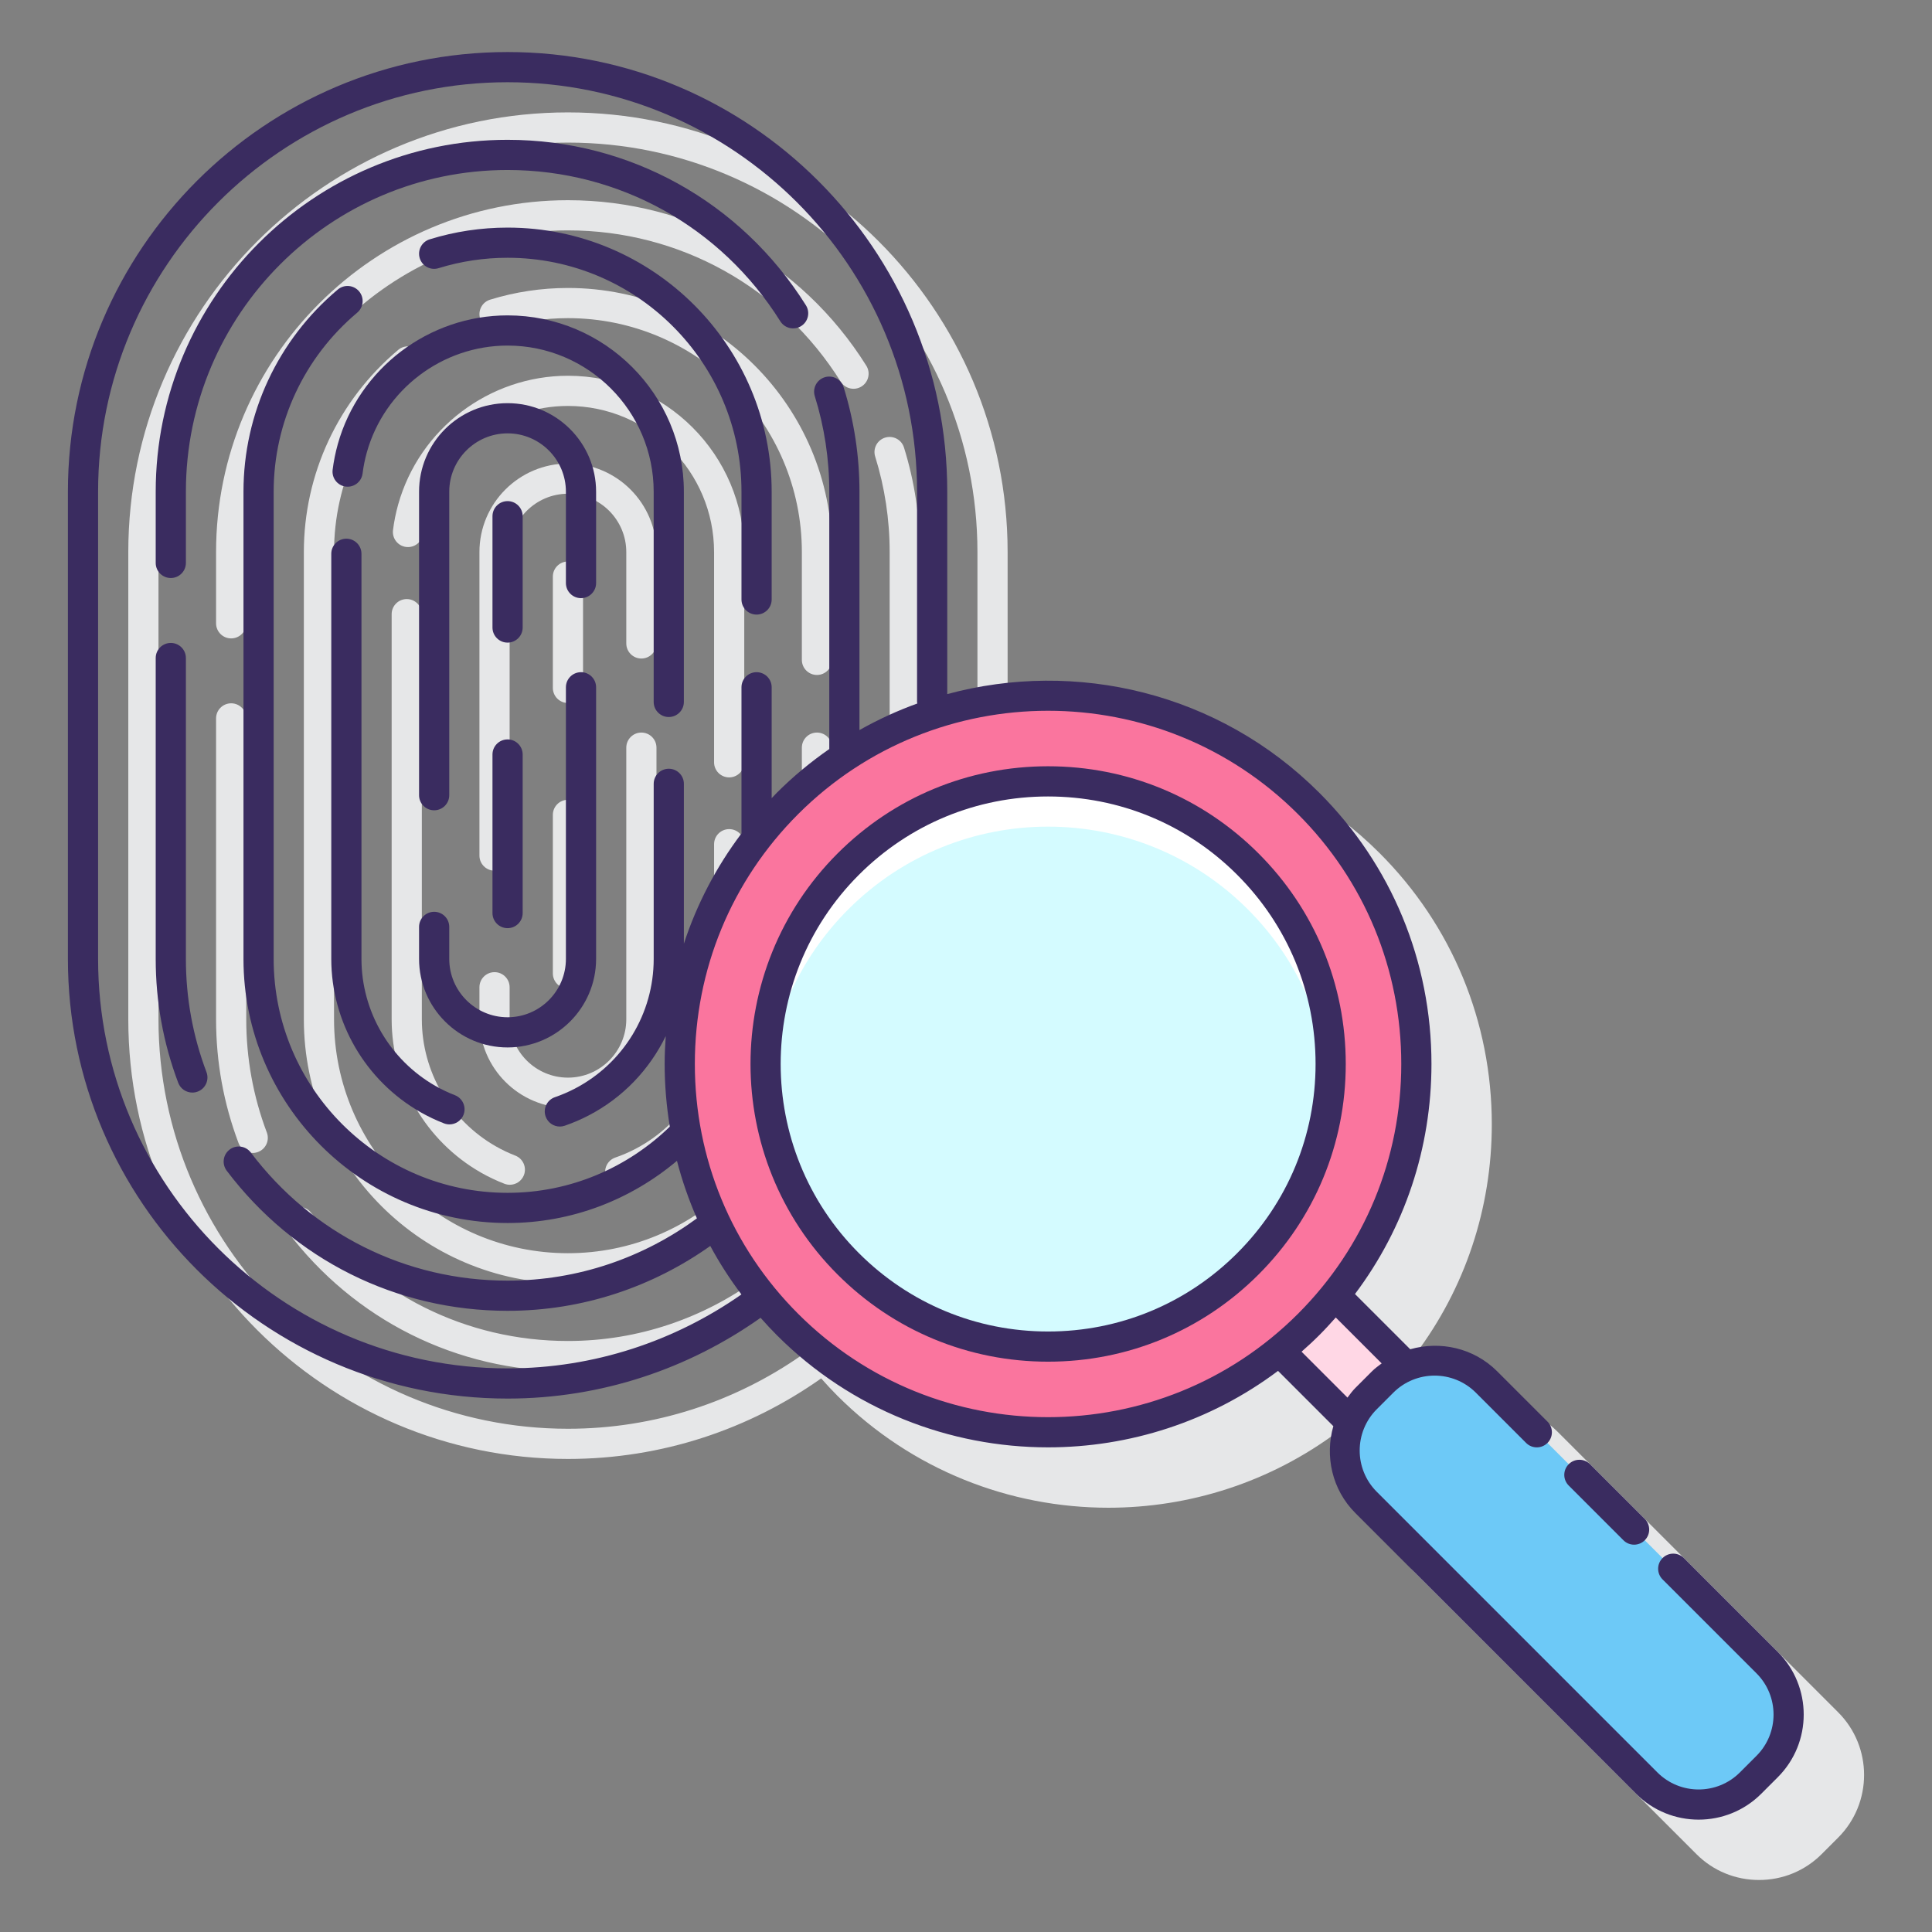 <svg id="Layer_1" enable-background="new 0 0 128 128" height="512" viewBox="0 0 128 128" width="512" xmlns="http://www.w3.org/2000/svg"><rect x="0" y="0" width="128" height="128" fill="#808080" stroke="none"/><g><g><g><path d="m16.315 67.53v-19.934c0-.552-.447-1-1-1s-1 .448-1 1v19.934c0 2.824.502 5.586 1.492 8.209.151.4.531.647.936.647.117 0 .237-.021.354-.065.517-.195.777-.772.582-1.289-.905-2.395-1.364-4.92-1.364-7.502z" fill="#e6e7e8"/></g><g><path d="m37.629 15.263c7.38 0 14.136 3.748 18.071 10.026.294.467.91.609 1.379.316.468-.293.609-.911.316-1.378-4.305-6.865-11.694-10.963-19.767-10.963-12.855 0-23.313 10.458-23.313 23.314v4.718c0 .552.447 1 1 1s1-.448 1-1v-4.718c0-11.754 9.562-21.315 21.314-21.315z" fill="#e6e7e8"/></g><g><path d="m37.629 19.079c-1.758 0-3.494.261-5.16.776-.528.164-.823.723-.66 1.251.163.527.726.822 1.25.66 1.476-.456 3.013-.688 4.57-.688 8.545 0 15.496 6.952 15.496 15.498v7.142c0 .552.447 1 1 1s1-.448 1-1v-7.142c0-9.647-7.849-17.497-17.496-17.497z" fill="#e6e7e8"/></g><g><path d="m34.139 76.561c-.442-.171-.877-.378-1.29-.614-.001 0-.001 0-.002-.001-3.022-1.725-4.899-4.949-4.899-8.416v-25.259-.001s0-.001 0-.001v-1.579c0-.552-.447-1-1-1s-1 .448-1 1v1.578.001s0 .001 0 .001v25.26c0 4.181 2.263 8.07 5.906 10.151l.003.003c.5.285 1.025.535 1.56.742.119.046.241.068.361.068.4 0 .779-.243.933-.639.198-.516-.058-1.095-.572-1.294z" fill="#e6e7e8"/></g><g><path d="m37.629 24.895c-5.216 0-9.842 3.509-11.25 8.533-.156.557-.271 1.126-.341 1.695-.068.548.321 1.047.869 1.115.042.005.083.007.124.007.498 0 .929-.371.991-.877.059-.468.153-.939.282-1.4 1.167-4.165 5.001-7.073 9.324-7.073 5.338 0 9.681 4.343 9.681 9.682v12.349.002 1.576c0 .552.447 1 1 1s1-.448 1-1v-1.576-.002-12.349c.001-6.442-5.24-11.682-11.68-11.682z" fill="#e6e7e8"/></g><g><path d="m42.493 48.534c-.553 0-1 .448-1 1v17.996c0 2.131-1.733 3.866-3.864 3.866s-3.865-1.734-3.865-3.866v-2.122c0-.552-.447-1-1-1s-1 .448-1 1v2.122c0 3.234 2.631 5.866 5.865 5.866 3.233 0 5.864-2.631 5.864-5.866v-17.996c0-.552-.447-1-1-1z" fill="#e6e7e8"/></g><g><path d="m37.629 30.711c-3.234 0-5.865 2.631-5.865 5.866v20.107c0 .552.447 1 1 1s1-.448 1-1v-20.107c0-2.131 1.734-3.866 3.865-3.866s3.864 1.734 3.864 3.866v6.052c0 .552.447 1 1 1s1-.448 1-1v-6.052c0-3.235-2.631-5.866-5.864-5.866z" fill="#e6e7e8"/></g><g><path d="m36.628 64.492c0 .552.447 1 1 1s1-.448 1-1v-10.505c0-.552-.447-1-1-1s-1 .448-1 1z" fill="#e6e7e8"/></g><g><path d="m37.628 46.575c.553 0 1-.448 1-1v-7.375c0-.552-.447-1-1-1s-1 .448-1 1v7.375c0 .552.447 1 1 1z" fill="#e6e7e8"/></g><g><path d="m121.786 113.447-18.594-18.594c-1.559-1.558-3.778-2.027-5.761-1.461l-3.661-3.661c3.286-4.369 5.065-9.665 5.066-15.24 0-6.795-2.639-13.177-7.432-17.969-6.665-6.665-16.141-8.84-24.647-6.538v-13.408c0-16.062-13.067-29.129-29.129-29.129s-29.128 13.068-29.128 29.129v30.954c0 16.062 13.067 29.129 29.129 29.129 6.243 0 12.028-1.981 16.775-5.337.343.387.695.769 1.064 1.138 4.954 4.954 11.461 7.431 17.969 7.431 5.371 0 10.739-1.692 15.237-5.067l3.644 3.645c-.15.524-.231 1.071-.231 1.632 0 1.57.608 3.043 1.713 4.147l18.594 18.594c1.104 1.104 2.576 1.712 4.146 1.712s3.043-.608 4.147-1.712l1.099-1.099c2.286-2.288 2.286-6.009 0-8.296zm-84.157-18.788c-14.959 0-27.129-12.17-27.129-27.129v-30.954c0-14.959 12.17-27.129 27.129-27.129s27.129 12.17 27.129 27.129v13.928c0 .036.017.067.021.102-1.316.475-2.599 1.063-3.837 1.762v-15.791c0-2.361-.354-4.691-1.05-6.926-.164-.527-.722-.82-1.253-.657-.527.165-.821.725-.657 1.252.637 2.042.96 4.171.96 6.33v17.048c-1.221.849-2.387 1.81-3.475 2.898-.117.117-.227.24-.342.359v-7.347c0-.552-.447-1-1-1s-1 .448-1 1v9.685c-1.675 2.22-2.956 4.681-3.815 7.297v-9.007-1.578c0-.552-.447-1-1-1s-1 .448-1 1v1.578 10.021c0 3.625-2.005 6.919-5.232 8.598-.421.219-.862.408-1.311.562-.522.18-.8.749-.62 1.271.143.415.53.675.945.675.107 0 .218-.018.325-.055.542-.187 1.074-.415 1.582-.679 2.278-1.184 4.03-3.047 5.109-5.257-.044.612-.073 1.226-.073 1.846 0 1.414.121 2.807.345 4.175-2.789 2.694-6.576 4.362-10.752 4.362-8.545 0-15.497-6.953-15.497-15.498v-30.953c0-4.581 2.019-8.905 5.537-11.864.423-.355.478-.986.122-1.409-.356-.422-.986-.478-1.409-.122-3.972 3.34-6.25 8.222-6.25 13.395v30.953c0 9.648 7.85 17.498 17.497 17.498 4.272 0 8.187-1.543 11.228-4.096.337 1.3.779 2.566 1.317 3.79-3.524 2.579-7.853 4.122-12.545 4.122-6.734 0-12.936-3.094-17.013-8.489-.333-.441-.962-.528-1.4-.195-.441.333-.528.96-.195 1.401 4.459 5.899 11.241 9.283 18.608 9.283 5.002 0 9.638-1.589 13.439-4.281.603 1.116 1.294 2.188 2.066 3.21-4.398 3.075-9.742 4.886-15.504 4.886z" fill="#e6e7e8"/></g></g><g><g><path d="m88.434 85.809 4.917 4.917c-.845.261-1.629.724-2.293 1.388s-1.126 1.448-1.388 2.293l-4.917-4.917c.674-.533 1.317-1.116 1.941-1.74s1.207-1.267 1.74-1.941z" fill="#ffd7e5"/></g><path d="m86.698 87.753c-9.518 9.518-25.004 9.518-34.523 0s-9.519-25.005-.001-34.524 25.006-9.518 34.525 0 9.517 25.006-.001 34.524z" fill="#fa759e"/><circle cx="69.436" cy="70.491" fill="#d4fbff" r="18.724"/><g><path d="m56.197 60.251c7.312-7.312 19.167-7.312 26.479 0 3.274 3.274 5.07 7.46 5.413 11.74.422-5.279-1.375-10.702-5.413-14.74-7.312-7.312-19.167-7.312-26.479 0-4.038 4.038-5.834 9.461-5.412 14.74.341-4.28 2.138-8.466 5.412-11.74z" fill="#fff"/></g><path d="m117.079 110.155-18.594-18.594c-1.892-1.892-4.988-1.892-6.88 0l-1.099 1.099c-1.892 1.892-1.892 4.988 0 6.88l18.594 18.594c1.892 1.892 4.988 1.892 6.88 0l1.099-1.099c1.892-1.892 1.892-4.988 0-6.88z" fill="#6dc9f7"/><g fill="#3a2c60"><path d="m12.316 63.53v-19.934c0-.552-.447-1-1-1s-1 .448-1 1v19.934c0 2.824.502 5.586 1.492 8.209.151.4.531.647.936.647.117 0 .237-.021.354-.065.517-.195.777-.772.582-1.289-.905-2.395-1.364-4.92-1.364-7.502z"/><path d="m33.629 11.263c7.38 0 14.136 3.748 18.07 10.025.294.467.911.608 1.379.316.468-.293.609-.91.316-1.378-4.303-6.865-11.692-10.963-19.765-10.963-12.855 0-23.313 10.458-23.313 23.314v4.718c0 .552.447 1 1 1s1-.448 1-1v-4.718c0-11.752 9.561-21.314 21.313-21.314z"/><path d="m33.629 15.079c-1.759 0-3.495.261-5.161.777-.527.163-.822.723-.659 1.251.163.527.721.826 1.251.659 1.474-.456 3.012-.688 4.569-.688 8.545 0 15.496 6.953 15.496 15.498v7.142c0 .552.447 1 1 1s1-.448 1-1v-7.142c0-9.647-7.848-17.497-17.496-17.497z"/><path d="m30.139 72.56c-.442-.171-.877-.378-1.29-.614-.001 0-.001 0-.002-.001-3.022-1.725-4.899-4.949-4.899-8.416v-25.259-.001s0-.001 0-.001v-1.578c0-.552-.447-1-1-1s-1 .448-1 1v1.578.001s0 .001 0 .001v25.26c0 4.181 2.263 8.07 5.906 10.151l.003.003c.5.285 1.025.535 1.56.742.119.046.241.068.361.068.4 0 .779-.243.933-.639.198-.516-.057-1.095-.572-1.295z"/><path d="m33.629 20.895c-5.216 0-9.842 3.509-11.25 8.533v.001c-.156.557-.27 1.127-.341 1.694-.068.548.321 1.047.869 1.115.042.005.083.007.124.007.498 0 .929-.371.991-.877.059-.468.153-.938.282-1.4 1.167-4.165 5.001-7.073 9.324-7.073 5.337 0 9.68 4.343 9.68 9.682v12.349.002 1.576c0 .552.447 1 1 1s1-.448 1-1v-1.576-.002-12.349c.001-6.441-5.238-11.682-11.679-11.682z"/><path d="m38.493 44.534c-.553 0-1 .448-1 1v17.996c0 2.131-1.733 3.866-3.864 3.866s-3.865-1.734-3.865-3.866v-2.121c0-.552-.447-1-1-1s-1 .448-1 1v2.121c0 3.234 2.631 5.866 5.865 5.866 3.233 0 5.864-2.631 5.864-5.866v-17.996c0-.552-.447-1-1-1z"/><path d="m33.629 26.711c-3.234 0-5.865 2.631-5.865 5.866v20.107c0 .552.447 1 1 1s1-.448 1-1v-20.107c0-2.131 1.734-3.866 3.865-3.866s3.864 1.734 3.864 3.866v6.052c0 .552.447 1 1 1s1-.448 1-1v-6.052c0-3.234-2.63-5.866-5.864-5.866z"/><path d="m32.628 60.493c0 .552.447 1 1 1s1-.448 1-1v-10.505c0-.552-.447-1-1-1s-1 .448-1 1z"/><path d="m33.628 42.575c.553 0 1-.448 1-1v-7.375c0-.552-.447-1-1-1s-1 .448-1 1v7.375c0 .552.447 1 1 1z"/><path d="m83.383 56.544c-3.725-3.726-8.678-5.777-13.946-5.777-5.269 0-10.222 2.052-13.947 5.777-7.689 7.69-7.689 20.203 0 27.894 3.726 3.726 8.679 5.777 13.947 5.777s10.222-2.051 13.946-5.777c3.726-3.726 5.777-8.679 5.777-13.947s-2.051-10.222-5.777-13.947zm-1.414 26.48c-3.348 3.348-7.798 5.191-12.532 5.191s-9.186-1.843-12.533-5.191c-6.91-6.911-6.91-18.155 0-25.065 3.348-3.348 7.799-5.191 12.533-5.191s9.185 1.844 12.532 5.191 5.191 7.798 5.191 12.533c0 4.733-1.843 9.184-5.191 12.532z"/><path d="m117.786 109.448-6.223-6.222c-.391-.391-1.023-.391-1.414 0s-.391 1.023 0 1.414l6.223 6.222c1.507 1.507 1.507 3.959 0 5.466l-1.099 1.099c-1.508 1.507-3.959 1.507-5.467 0l-18.593-18.594c-1.507-1.507-1.507-3.959 0-5.466l1.099-1.099c1.508-1.507 3.959-1.507 5.467 0l3.331 3.331c.391.391 1.023.391 1.414 0s.391-1.023 0-1.414l-3.331-3.331c-1.559-1.559-3.779-2.028-5.762-1.462l-3.66-3.66c3.286-4.369 5.066-9.665 5.067-15.241 0-6.795-2.639-13.176-7.432-17.969-6.666-6.666-16.142-8.839-24.648-6.536v-13.41c0-16.062-13.067-29.128-29.129-29.128s-29.13 13.067-29.13 29.128v30.955c0 16.062 13.067 29.128 29.129 29.128 6.243 0 12.017-1.995 16.763-5.352.347.392.703.779 1.077 1.153 4.954 4.954 11.461 7.431 17.969 7.431 5.371 0 10.739-1.692 15.237-5.067l3.663 3.663c-.566 1.983-.096 4.202 1.462 5.76l18.594 18.594c1.144 1.144 2.646 1.715 4.147 1.715s3.004-.572 4.147-1.715l1.099-1.099c2.286-2.287 2.286-6.007 0-8.294zm-84.158-18.789c-14.959 0-27.129-12.17-27.129-27.128v-30.955c0-14.958 12.17-27.128 27.129-27.128s27.129 12.17 27.129 27.128v13.928c0 .037.014.069.018.104-1.315.475-2.596 1.063-3.833 1.76v-15.791c0-2.358-.354-4.688-1.05-6.926-.165-.527-.728-.82-1.252-.657-.527.164-.822.725-.658 1.252.637 2.045.96 4.175.96 6.331v17.048c-1.221.849-2.387 1.81-3.475 2.897-.117.117-.227.24-.342.359v-7.347c0-.552-.447-1-1-1s-1 .448-1 1v9.685c-1.676 2.221-2.957 4.683-3.816 7.3v-10.588c0-.552-.447-1-1-1s-1 .448-1 1v11.599c0 3.625-2.005 6.92-5.231 8.598-.422.219-.863.409-1.312.563-.522.18-.8.749-.62 1.271.143.415.53.675.945.675.107 0 .218-.018.325-.055.542-.187 1.074-.415 1.583-.68 2.278-1.184 4.031-3.048 5.109-5.258-.044.612-.073 1.227-.073 1.847 0 1.406.12 2.793.342 4.154-2.788 2.701-6.568 4.383-10.748 4.383-8.546 0-15.498-6.953-15.498-15.498v-30.953c0-4.58 2.019-8.905 5.538-11.865.423-.355.478-.986.122-1.409-.355-.423-.986-.478-1.409-.122-3.973 3.341-6.251 8.223-6.251 13.395v30.954c0 9.648 7.85 17.498 17.498 17.498 4.276 0 8.18-1.562 11.221-4.12.338 1.307.782 2.58 1.322 3.812-3.524 2.581-7.851 4.125-12.544 4.125-6.734 0-12.936-3.094-17.013-8.489-.333-.441-.963-.527-1.4-.195-.441.333-.528.96-.195 1.401 4.459 5.899 11.241 9.283 18.608 9.283 5.003 0 9.629-1.603 13.43-4.297.602 1.117 1.292 2.189 2.064 3.212-4.397 3.074-9.732 4.899-15.494 4.899zm19.254-3.613c-4.415-4.415-6.846-10.294-6.847-16.555 0-6.261 2.431-12.14 6.846-16.555 4.564-4.564 10.559-6.846 16.556-6.846 5.994 0 11.991 2.283 16.555 6.846 4.415 4.415 6.846 10.294 6.846 16.555s-2.432 12.14-6.847 16.555c-9.13 9.128-23.981 9.127-33.109 0zm33.35 2.507c.399-.352.792-.713 1.172-1.094.38-.38.741-.773 1.094-1.172l3.042 3.042c-.22.165-.443.324-.642.524l-1.099 1.099c-.2.2-.36.423-.525.643z"/><path d="m107.556 102.046c.195.195.451.293.707.293s.512-.098.707-.293c.391-.391.391-1.023 0-1.414l-3.625-3.625c-.391-.391-1.023-.391-1.414 0s-.391 1.023 0 1.414z"/></g></g></g></svg>
